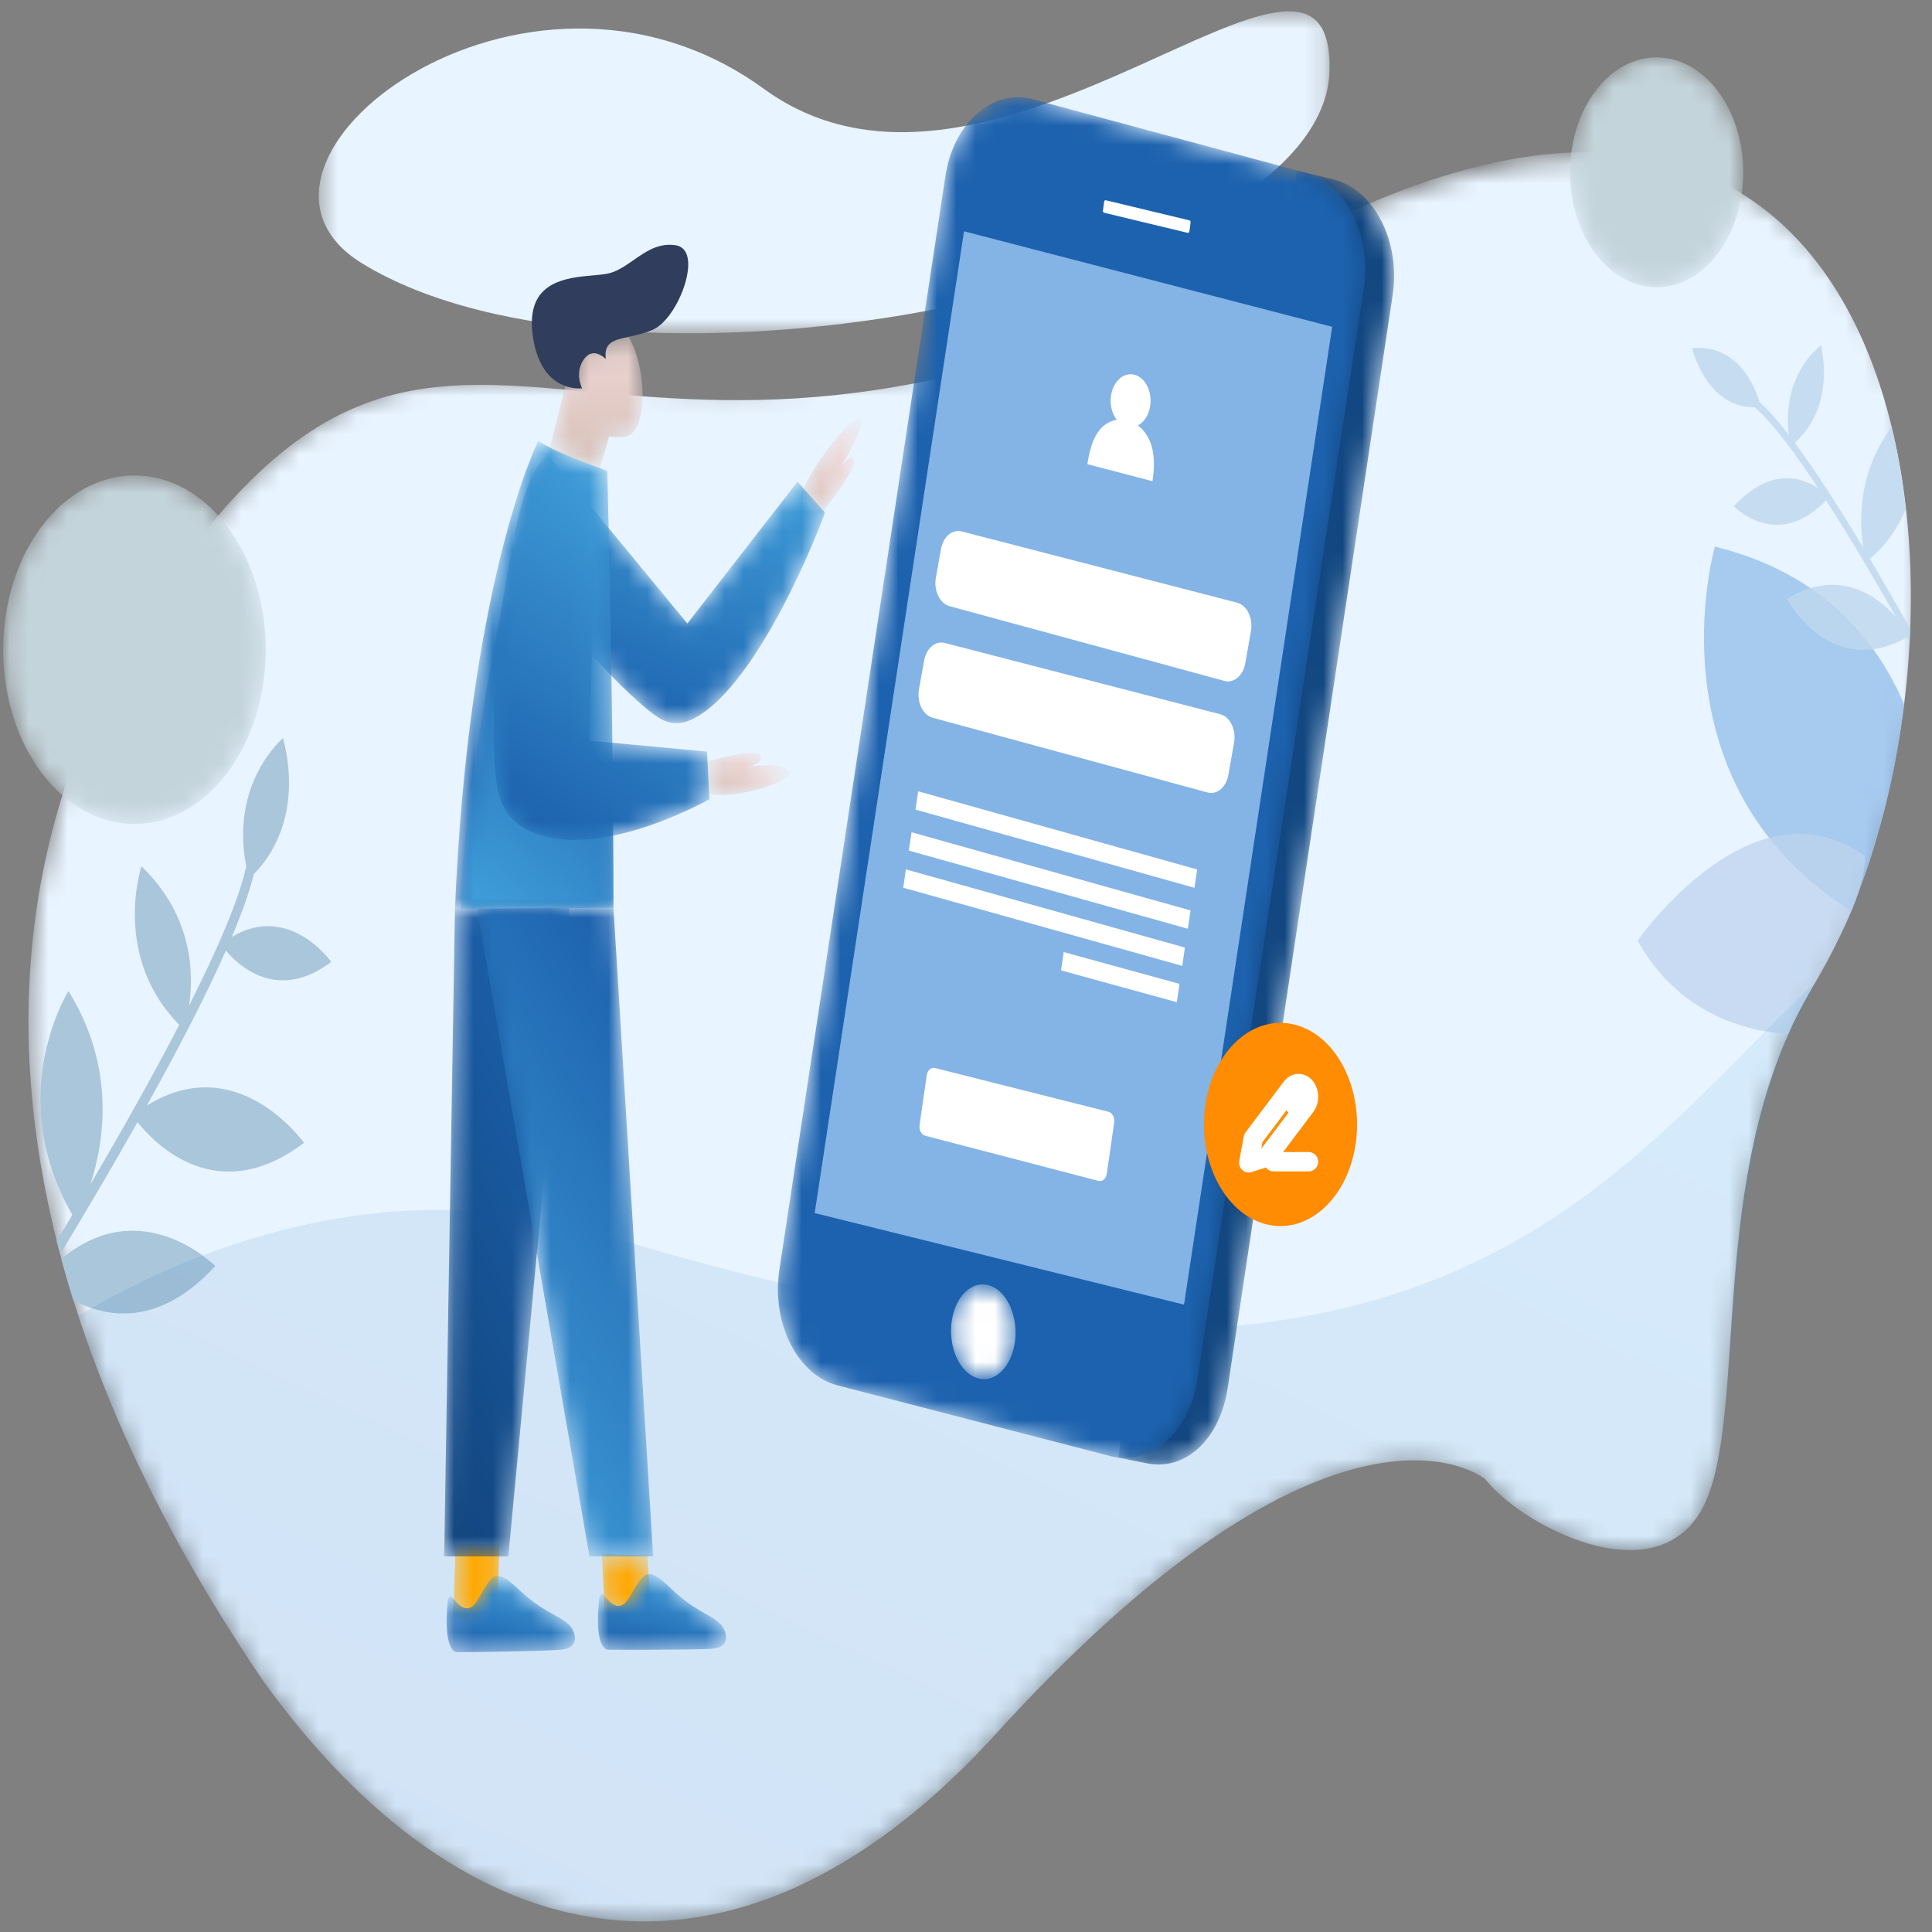 <svg width="100" height="100" viewBox="0 0 100 100" fill="none" xmlns="http://www.w3.org/2000/svg">
<rect x="0" y="0" width="100" height="100" fill="#808080" stroke="none"/>
<mask id="mask0_7187_22979" style="mask-type:alpha" maskUnits="userSpaceOnUse" x="0" y="0" width="100" height="100">
<rect width="100" height="100" fill="white"/>
</mask>
<g mask="url(#mask0_7187_22979)">
<mask id="mask1_7187_22979" style="mask-type:alpha" maskUnits="userSpaceOnUse" x="1" y="8" width="99" height="92">
<path fill-rule="evenodd" clip-rule="evenodd" d="M31.214 19.893C22.912 19.295 17.336 18.697 9.984 28.308C-8.356 52.286 7.791 78.368 13.613 86.993C24.064 101.476 37.893 104.351 51.151 90.178C69.182 70.168 76.872 76.557 76.872 76.557C78.864 79.103 86.456 83.012 88.484 77.233C90.383 71.82 88.801 59.593 94.068 50.755C103.137 35.537 102.016 8.163 82.403 8.165C78.07 8.165 72.831 9.502 66.603 12.602C49.649 21.041 39.177 20.467 31.214 19.893Z" fill="white"/>
</mask>
<g mask="url(#mask1_7187_22979)">
<path fill-rule="evenodd" clip-rule="evenodd" d="M9.985 28.308C24.389 9.477 32.328 31.037 66.603 12.603C100.878 -5.832 103.904 34.473 93.898 50.957C88.44 59.948 90.383 71.82 88.483 77.234C86.456 83.012 78.864 79.103 76.872 76.557C76.872 76.557 69.182 70.168 51.151 90.178C37.893 104.351 24.064 101.476 13.613 86.993C7.791 78.368 -8.357 52.286 9.985 28.308Z" fill="#E8F4FF"/>
</g>
<path fill-rule="evenodd" clip-rule="evenodd" d="M13.139 45.239C13.836 44.552 15.69 42.27 14.652 38.206C14.652 38.206 11.891 40.5 12.746 44.844C12.371 46.57 11.236 49.177 9.786 52.051C10.031 50.419 10 47.417 7.32 44.84C7.32 44.84 5.774 49.502 9.279 53.042C7.855 55.792 6.199 58.715 4.679 61.301C5.393 59.11 6.006 55.248 3.543 51.296C3.543 51.296 0.153 56.662 3.745 62.879C3.466 63.346 3.196 63.797 2.936 64.227C2.962 64.34 3.038 64.627 3.084 64.803C3.096 64.849 3.106 64.887 3.113 64.913C4.294 62.966 5.716 60.571 7.118 58.083C8.018 59.211 11.247 62.556 15.734 59.152C15.734 59.152 12.305 54.287 7.598 57.226C9.139 54.458 10.62 51.624 11.691 49.203C12.371 50.008 14.389 51.875 17.145 49.785C17.145 49.785 14.981 46.715 11.998 48.493C12.521 47.255 12.918 46.147 13.139 45.239ZM3.798 67.296C5.442 68.184 8.188 68.744 11.143 65.53C11.143 65.53 7.338 61.672 3.179 65.165C3.272 65.542 3.755 67.199 3.798 67.296Z" fill="#AAC6DA"/>
<path opacity="0.641" fill-rule="evenodd" clip-rule="evenodd" d="M98.557 36.457C97.206 33.272 94.436 29.681 88.761 28.294C88.761 28.294 85.73 38.801 93.744 45.628C94.37 46.162 95.064 46.673 95.832 47.155C98.053 41.483 98.394 37.562 98.557 36.457Z" fill="#84B3E6"/>
<path opacity="0.764" fill-rule="evenodd" clip-rule="evenodd" d="M92.562 53.526C90.407 53.384 86.895 52.52 84.766 48.686C84.766 48.686 90.698 40.136 96.515 44.3C96.652 46.916 93.304 51.572 92.562 53.526Z" fill="#BED4EE"/>
<path opacity="0.803" fill-rule="evenodd" clip-rule="evenodd" d="M92.898 22.919C93.449 22.443 94.861 20.893 94.26 17.871C94.26 17.871 92.189 19.339 92.594 22.517C92.033 21.79 91.516 21.204 91.073 20.82C90.853 20.062 89.993 17.811 87.583 18.019C87.583 18.019 88.293 21.087 90.808 21.082C91.665 21.778 92.846 23.352 94.108 25.269C93.291 24.72 91.659 24.135 89.742 26.201C89.742 26.201 91.951 28.554 94.52 25.902C95.744 27.805 97.018 29.97 98.129 31.925C97.129 30.82 95.15 29.372 92.482 30.994C92.482 30.994 94.69 35.232 98.725 32.982C98.765 33.053 98.805 33.124 98.845 33.195C98.851 33.058 98.855 32.97 98.858 32.905C98.859 32.905 98.861 32.904 98.862 32.904C98.862 32.904 98.861 32.902 98.859 32.898C98.861 32.841 98.863 32.803 98.864 32.767C98.867 32.712 98.869 32.659 98.874 32.551C98.234 31.41 97.522 30.166 96.784 28.923C97.188 28.596 98.061 27.766 98.649 26.329C98.478 24.919 98.286 23.68 97.916 22.106C97.037 23.254 96.012 25.303 96.436 28.338C95.24 26.346 93.997 24.397 92.898 22.919Z" fill="#BED7EE"/>
<path opacity="0.114" fill-rule="evenodd" clip-rule="evenodd" d="M31.101 63.868C19.148 60.2 8.291 65.55 4.058 68.108C6.823 76.546 11.145 83.338 13.613 86.993C24.064 101.476 37.893 104.351 51.151 90.178C69.182 70.168 76.872 76.557 76.872 76.557C78.864 79.104 86.456 83.012 88.483 77.234C90.383 71.82 88.801 59.594 94.068 50.755C82.913 61.189 73.934 77.012 31.101 63.868Z" fill="url(#paint0_linear_7187_22979)"/>
<mask id="mask2_7187_22979" style="mask-type:alpha" maskUnits="userSpaceOnUse" x="16" y="0" width="53" height="18">
<path fill-rule="evenodd" clip-rule="evenodd" d="M16.5 0.586H68.818V17.251H16.5V0.586Z" fill="white"/>
</mask>
<g mask="url(#mask2_7187_22979)">
<path fill-rule="evenodd" clip-rule="evenodd" d="M18.74 13.631C32.313 21.958 68.537 14.776 68.816 3.66C69.076 -6.729 51.46 13.27 39.538 4.599C27.104 -4.445 10.409 8.52 18.74 13.631Z" fill="#E8F4FF"/>
</g>
<mask id="mask3_7187_22979" style="mask-type:alpha" maskUnits="userSpaceOnUse" x="81" y="2" width="10" height="13">
<path fill-rule="evenodd" clip-rule="evenodd" d="M81.265 8.919C81.265 12.204 83.271 14.867 85.746 14.867C88.221 14.867 90.228 12.204 90.228 8.919C90.228 5.634 88.221 2.971 85.746 2.971C83.271 2.971 81.265 5.634 81.265 8.919Z" fill="white"/>
</mask>
<g mask="url(#mask3_7187_22979)">
<path fill-rule="evenodd" clip-rule="evenodd" d="M81.265 8.919C81.265 12.204 83.271 14.867 85.746 14.867C88.221 14.867 90.228 12.204 90.228 8.919C90.228 5.634 88.221 2.971 85.746 2.971C83.271 2.971 81.265 5.634 81.265 8.919Z" fill="#C4D4DB"/>
</g>
<mask id="mask4_7187_22979" style="mask-type:alpha" maskUnits="userSpaceOnUse" x="0" y="24" width="14" height="19">
<path fill-rule="evenodd" clip-rule="evenodd" d="M0.165 33.628C0.165 38.609 3.208 42.647 6.96 42.647C10.713 42.647 13.755 38.609 13.755 33.628C13.755 28.646 10.713 24.609 6.96 24.609C3.208 24.609 0.165 28.646 0.165 33.628Z" fill="white"/>
</mask>
<g mask="url(#mask4_7187_22979)">
<path fill-rule="evenodd" clip-rule="evenodd" d="M0.165 33.628C0.165 38.609 3.208 42.647 6.96 42.647C10.713 42.647 13.755 38.609 13.755 33.628C13.755 28.646 10.713 24.609 6.96 24.609C3.208 24.609 0.165 28.646 0.165 33.628Z" fill="#C4D4DB"/>
</g>
<mask id="mask5_7187_22979" style="mask-type:alpha" maskUnits="userSpaceOnUse" x="41" y="21" width="4" height="6">
<path fill-rule="evenodd" clip-rule="evenodd" d="M44.434 21.66C44.179 21.697 43.563 22.304 42.902 23.172C42.361 23.883 41.708 24.886 41.485 25.587L42.472 26.642C42.489 26.62 42.518 26.585 42.568 26.519C44.048 24.616 44.279 24.001 44.214 23.818C44.186 23.746 44.15 23.709 44.104 23.7C43.902 23.667 43.536 24.139 43.536 24.139C43.551 24.111 43.86 23.63 44.133 23.093C44.498 22.381 44.635 21.897 44.534 21.703C44.519 21.672 44.494 21.659 44.456 21.659C44.449 21.659 44.442 21.659 44.434 21.66Z" fill="white"/>
</mask>
<g mask="url(#mask5_7187_22979)">
<path fill-rule="evenodd" clip-rule="evenodd" d="M44.434 21.66C44.179 21.697 43.563 22.304 42.902 23.172C42.361 23.883 41.708 24.886 41.485 25.587L42.472 26.642C42.489 26.62 42.518 26.585 42.568 26.519C44.048 24.616 44.279 24.001 44.214 23.818C44.186 23.746 44.15 23.709 44.104 23.7C43.902 23.667 43.536 24.139 43.536 24.139C43.551 24.111 43.86 23.63 44.133 23.093C44.498 22.381 44.635 21.897 44.534 21.703C44.519 21.672 44.494 21.659 44.456 21.659C44.449 21.659 44.442 21.659 44.434 21.66Z" fill="url(#paint1_linear_7187_22979)"/>
</g>
<mask id="mask6_7187_22979" style="mask-type:alpha" maskUnits="userSpaceOnUse" x="26" y="23" width="17" height="15">
<path fill-rule="evenodd" clip-rule="evenodd" d="M26.659 27.485C26.24 29.489 32.178 35.91 34.064 37.131C34.644 37.506 35.265 37.527 35.912 37.191C39.343 35.408 42.561 26.995 42.699 26.524L42.511 26.313L41.281 24.93L35.578 32.272L28.365 23.528C28.365 23.526 28.363 23.525 28.361 23.525C28.286 23.525 27.338 24.234 26.659 27.485Z" fill="white"/>
</mask>
<g mask="url(#mask6_7187_22979)">
<path fill-rule="evenodd" clip-rule="evenodd" d="M26.659 27.485C26.24 29.489 32.178 35.91 34.064 37.131C34.644 37.506 35.265 37.527 35.912 37.191C39.343 35.408 42.561 26.995 42.699 26.524L42.511 26.313L41.281 24.93L35.578 32.272L28.365 23.528C28.365 23.526 28.363 23.525 28.361 23.525C28.286 23.525 27.338 24.234 26.659 27.485Z" fill="url(#paint2_linear_7187_22979)"/>
</g>
<mask id="mask7_7187_22979" style="mask-type:alpha" maskUnits="userSpaceOnUse" x="31" y="80" width="3" height="4">
<path fill-rule="evenodd" clip-rule="evenodd" d="M31.286 83.139C31.286 83.146 31.283 83.31 31.311 83.55C31.492 83.325 31.651 83.727 31.979 83.842C32.555 84.044 33.168 83.221 33.669 82.804C33.609 82.443 33.553 81.147 33.503 80.498L31.15 80.443L31.286 83.139Z" fill="white"/>
</mask>
<g mask="url(#mask7_7187_22979)">
<path fill-rule="evenodd" clip-rule="evenodd" d="M31.286 83.139C31.286 83.146 31.283 83.31 31.311 83.55C31.492 83.325 31.651 83.727 31.979 83.842C32.555 84.044 33.168 83.221 33.669 82.804C33.609 82.443 33.553 81.147 33.503 80.498L31.15 80.443L31.286 83.139Z" fill="#FFA800"/>
</g>
<mask id="mask8_7187_22979" style="mask-type:alpha" maskUnits="userSpaceOnUse" x="30" y="81" width="8" height="5">
<path fill-rule="evenodd" clip-rule="evenodd" d="M32.515 82.759C32.038 83.522 31.528 82.9 31.282 82.583C31.105 82.355 31.018 82.677 31.018 82.677C30.717 85.442 31.467 85.391 31.467 85.391C31.467 85.391 35.595 85.409 36.79 85.343C37.985 85.278 37.534 84.302 37.317 84.087C36.721 83.498 36.017 83.454 34.709 82.197C34.187 81.694 33.863 81.474 33.609 81.474C33.229 81.474 33.008 81.971 32.515 82.759Z" fill="white"/>
</mask>
<g mask="url(#mask8_7187_22979)">
<path fill-rule="evenodd" clip-rule="evenodd" d="M32.515 82.759C32.038 83.522 31.528 82.9 31.282 82.583C31.105 82.355 31.018 82.677 31.018 82.677C30.717 85.442 31.467 85.391 31.467 85.391C31.467 85.391 35.595 85.409 36.79 85.343C37.985 85.278 37.534 84.302 37.317 84.087C36.721 83.498 36.017 83.454 34.709 82.197C34.187 81.694 33.863 81.474 33.609 81.474C33.229 81.474 33.008 81.971 32.515 82.759Z" fill="url(#paint3_linear_7187_22979)"/>
</g>
<mask id="mask9_7187_22979" style="mask-type:alpha" maskUnits="userSpaceOnUse" x="23" y="79" width="3" height="6">
<path fill-rule="evenodd" clip-rule="evenodd" d="M23.471 83.385C23.472 83.393 23.481 83.555 23.524 83.791C23.689 83.546 23.874 83.928 24.208 84.004C24.796 84.138 25.352 83.247 25.823 82.772C25.753 82.033 25.841 80.891 25.859 79.929L23.579 79.915L23.471 83.385Z" fill="white"/>
</mask>
<g mask="url(#mask9_7187_22979)">
<path fill-rule="evenodd" clip-rule="evenodd" d="M23.471 83.385C23.472 83.393 23.481 83.555 23.524 83.791C23.689 83.546 23.874 83.928 24.208 84.004C24.796 84.138 25.352 83.247 25.823 82.772C25.753 82.033 25.841 80.891 25.859 79.929L23.579 79.915L23.471 83.385Z" fill="#FFA800"/>
</g>
<mask id="mask10_7187_22979" style="mask-type:alpha" maskUnits="userSpaceOnUse" x="23" y="81" width="7" height="5">
<path fill-rule="evenodd" clip-rule="evenodd" d="M24.676 82.874C24.205 83.644 23.691 83.03 23.442 82.716C23.263 82.491 23.179 82.814 23.179 82.814C22.901 85.584 23.65 85.521 23.65 85.521C23.65 85.521 27.778 85.479 28.973 85.396C30.168 85.312 29.708 84.343 29.489 84.132C28.889 83.551 28.183 83.518 26.866 82.28C26.344 81.789 26.019 81.573 25.766 81.573C25.382 81.573 25.166 82.075 24.676 82.874Z" fill="white"/>
</mask>
<g mask="url(#mask10_7187_22979)">
<path fill-rule="evenodd" clip-rule="evenodd" d="M24.676 82.874C24.205 83.644 23.691 83.03 23.442 82.716C23.263 82.491 23.179 82.814 23.179 82.814C22.901 85.584 23.65 85.521 23.65 85.521C23.65 85.521 27.778 85.479 28.973 85.396C30.168 85.312 29.708 84.343 29.489 84.132C28.889 83.551 28.183 83.518 26.866 82.28C26.344 81.789 26.019 81.573 25.766 81.573C25.382 81.573 25.166 82.075 24.676 82.874Z" fill="url(#paint4_linear_7187_22979)"/>
</g>
<mask id="mask11_7187_22979" style="mask-type:alpha" maskUnits="userSpaceOnUse" x="22" y="46" width="8" height="35">
<path fill-rule="evenodd" clip-rule="evenodd" d="M23.548 47.047L22.989 80.558H26.312L29.471 46.993C27.38 46.993 25.828 47.03 23.548 47.047Z" fill="white"/>
</mask>
<g mask="url(#mask11_7187_22979)">
<path fill-rule="evenodd" clip-rule="evenodd" d="M23.548 47.047L22.989 80.558H26.312L29.471 46.993C27.38 46.993 25.828 47.03 23.548 47.047Z" fill="url(#paint5_linear_7187_22979)"/>
</g>
<mask id="mask12_7187_22979" style="mask-type:alpha" maskUnits="userSpaceOnUse" x="24" y="46" width="10" height="35">
<path fill-rule="evenodd" clip-rule="evenodd" d="M24.69 47.017L30.51 80.558L33.807 80.558L31.752 46.973C29.639 46.973 26.909 47.017 24.69 47.017Z" fill="white"/>
</mask>
<g mask="url(#mask12_7187_22979)">
<path fill-rule="evenodd" clip-rule="evenodd" d="M30.51 80.558L33.807 80.558L31.752 46.973C29.639 46.973 26.909 47.017 24.69 47.017L30.51 80.558Z" fill="url(#paint6_linear_7187_22979)"/>
</g>
<mask id="mask13_7187_22979" style="mask-type:alpha" maskUnits="userSpaceOnUse" x="23" y="22" width="9" height="26">
<path fill-rule="evenodd" clip-rule="evenodd" d="M23.548 47.047L24.778 47.035L31.752 46.972C31.752 44.107 31.728 41.152 31.695 38.36C31.603 30.763 31.433 24.388 31.433 24.388C31.167 24.231 28.873 23.507 27.871 22.817C27.705 23.077 24.246 30.42 23.548 47.047Z" fill="white"/>
</mask>
<g mask="url(#mask13_7187_22979)">
<path fill-rule="evenodd" clip-rule="evenodd" d="M23.548 47.047L24.778 47.035L31.752 46.972C31.752 44.107 31.728 41.152 31.695 38.36C31.603 30.763 31.433 24.388 31.433 24.388C31.167 24.231 28.873 23.507 27.871 22.817C27.705 23.077 24.246 30.42 23.548 47.047Z" fill="url(#paint7_linear_7187_22979)"/>
</g>
<mask id="mask14_7187_22979" style="mask-type:alpha" maskUnits="userSpaceOnUse" x="23" y="30" width="9" height="18">
<path fill-rule="evenodd" clip-rule="evenodd" d="M23.861 47.047L31.752 46.989C31.752 44.775 31.728 42.49 31.695 40.333C30.161 37.64 26.072 30.818 26.072 30.818C26.072 30.818 23.861 41.91 23.861 47.047Z" fill="white"/>
</mask>
<g mask="url(#mask14_7187_22979)">
<path fill-rule="evenodd" clip-rule="evenodd" d="M23.861 47.047L31.752 46.989C31.752 44.775 31.728 42.49 31.695 40.333C30.161 37.64 26.072 30.818 26.072 30.818C26.072 30.818 23.861 41.91 23.861 47.047Z" fill="url(#paint8_linear_7187_22979)"/>
</g>
<mask id="mask15_7187_22979" style="mask-type:alpha" maskUnits="userSpaceOnUse" x="28" y="17" width="6" height="8">
<path fill-rule="evenodd" clip-rule="evenodd" d="M31.298 17.719C31.22 17.873 31.207 18.086 31.259 18.367L31.278 18.479L31.215 18.402C31.188 18.373 30.569 17.661 30.088 18.358C29.605 19.058 30.015 19.781 30.032 19.809L30.061 19.861L30.014 19.867C30.006 19.869 29.7 19.91 29.297 19.81L28.461 23.203L31.04 24.273L31.525 22.598C31.777 22.619 31.858 22.623 32.21 22.623C32.713 22.623 32.966 22.162 33.091 21.768C33.497 20.471 33.146 18.215 32.38 17.204C31.863 17.317 31.451 17.408 31.298 17.719Z" fill="white"/>
</mask>
<g mask="url(#mask15_7187_22979)">
<path fill-rule="evenodd" clip-rule="evenodd" d="M31.298 17.719C31.22 17.873 31.207 18.086 31.259 18.367L31.278 18.479L31.215 18.402C31.188 18.373 30.569 17.661 30.088 18.358C29.605 19.058 30.015 19.781 30.032 19.809L30.061 19.861L30.014 19.867C30.006 19.869 29.7 19.91 29.297 19.81L28.461 23.203L31.04 24.273L31.525 22.598C31.777 22.619 31.858 22.623 32.21 22.623C32.713 22.623 32.966 22.162 33.091 21.768C33.497 20.471 33.146 18.215 32.38 17.204C31.863 17.317 31.451 17.408 31.298 17.719Z" fill="url(#paint9_linear_7187_22979)"/>
</g>
<path fill-rule="evenodd" clip-rule="evenodd" d="M34.972 12.695C35.359 12.758 35.585 13.053 35.62 13.551C35.697 14.67 34.776 16.656 33.759 17.08C33.33 17.259 32.918 17.35 32.555 17.429C32.016 17.546 31.59 17.638 31.42 17.978C31.344 18.132 31.323 18.332 31.359 18.585C31.181 18.416 30.645 17.987 30.215 18.607C29.777 19.244 30.04 19.912 30.132 20.102C29.985 20.114 29.506 20.129 29.003 19.87C27.998 19.351 27.662 18.145 27.557 17.229C27.472 16.484 27.568 15.876 27.84 15.425C28.213 14.808 28.883 14.535 29.567 14.397C29.954 14.319 30.346 14.284 30.69 14.255C30.968 14.23 31.233 14.206 31.437 14.165C31.93 14.066 32.352 13.77 32.8 13.458C33.434 13.016 34.089 12.558 34.972 12.695Z" fill="#303D5C"/>
<mask id="mask16_7187_22979" style="mask-type:alpha" maskUnits="userSpaceOnUse" x="36" y="38" width="5" height="4">
<path fill-rule="evenodd" clip-rule="evenodd" d="M36.761 39.37C36.691 39.387 36.653 39.398 36.63 39.404L36.721 41.082C37.282 41.238 38.274 41.098 39.023 40.913C39.937 40.686 40.664 40.361 40.832 40.104C40.864 40.053 40.874 40.011 40.863 39.97C40.8 39.749 40.422 39.624 39.773 39.615C39.285 39.607 38.812 39.669 38.786 39.671C38.786 39.671 39.287 39.54 39.381 39.301C39.402 39.246 39.399 39.185 39.37 39.114C39.337 39.037 39.218 38.974 38.921 38.974C38.547 38.974 37.889 39.074 36.761 39.37Z" fill="white"/>
</mask>
<g mask="url(#mask16_7187_22979)">
<path fill-rule="evenodd" clip-rule="evenodd" d="M36.761 39.37C36.691 39.387 36.653 39.398 36.63 39.404L36.721 41.082C37.282 41.238 38.274 41.098 39.023 40.913C39.937 40.686 40.664 40.361 40.832 40.104C40.864 40.053 40.874 40.011 40.863 39.97C40.8 39.749 40.422 39.624 39.773 39.615C39.285 39.607 38.812 39.669 38.786 39.671C38.786 39.671 39.287 39.54 39.381 39.301C39.402 39.246 39.399 39.185 39.37 39.114C39.337 39.037 39.218 38.974 38.921 38.974C38.547 38.974 37.889 39.074 36.761 39.37Z" fill="url(#paint10_linear_7187_22979)"/>
</g>
<mask id="mask17_7187_22979" style="mask-type:alpha" maskUnits="userSpaceOnUse" x="25" y="26" width="12" height="18">
<path fill-rule="evenodd" clip-rule="evenodd" d="M26.755 27.873C25.891 29.609 25.141 38.383 25.799 41.027C26.002 41.839 26.424 42.445 27.058 42.825C30.415 44.839 36.375 41.562 36.725 41.364L36.708 41.038L36.595 38.903L30.488 38.334L30.791 29.473C30.769 27.538 29.749 26.406 28.665 26.406C27.974 26.406 27.256 26.867 26.755 27.873Z" fill="white"/>
</mask>
<g mask="url(#mask17_7187_22979)">
<path fill-rule="evenodd" clip-rule="evenodd" d="M26.755 27.873C25.891 29.609 25.141 38.383 25.799 41.027C26.002 41.839 26.424 42.445 27.058 42.825C30.415 44.839 36.375 41.562 36.725 41.364L36.708 41.038L36.595 38.903L30.488 38.334L30.791 29.473C30.769 27.538 29.749 26.406 28.665 26.406C27.974 26.406 27.256 26.867 26.755 27.873Z" fill="url(#paint11_linear_7187_22979)"/>
</g>
<mask id="mask18_7187_22979" style="mask-type:alpha" maskUnits="userSpaceOnUse" x="57" y="8" width="16" height="68">
<path fill-rule="evenodd" clip-rule="evenodd" d="M57.883 75.447L59.24 75.716C61.292 76.211 63.136 74.55 63.546 71.836L72.083 15.28C72.502 12.505 71.13 9.812 69.035 9.294L67.125 8.821L57.883 75.447Z" fill="white"/>
</mask>
<g mask="url(#mask18_7187_22979)">
<path fill-rule="evenodd" clip-rule="evenodd" d="M57.883 75.447L59.24 75.716C61.292 76.211 63.136 74.55 63.546 71.836L72.083 15.28C72.502 12.505 71.13 9.812 69.035 9.294L67.125 8.821L57.883 75.447Z" fill="#124781"/>
</g>
<mask id="mask19_7187_22979" style="mask-type:alpha" maskUnits="userSpaceOnUse" x="40" y="5" width="31" height="71">
<path fill-rule="evenodd" clip-rule="evenodd" d="M52.657 5.032C50.883 5.047 49.3 6.707 48.935 9.107L40.339 65.723C39.92 68.483 41.273 71.168 43.355 71.708L57.495 75.373C59.559 75.908 61.56 74.133 61.977 71.398L70.591 14.932C71.01 12.186 69.673 9.508 67.603 8.95L53.446 5.135C53.197 5.068 52.95 5.034 52.706 5.032H52.657Z" fill="white"/>
</mask>
<g mask="url(#mask19_7187_22979)">
<path fill-rule="evenodd" clip-rule="evenodd" d="M52.657 5.032C50.883 5.047 49.3 6.707 48.935 9.107L40.339 65.723C39.92 68.483 41.273 71.168 43.355 71.708L57.495 75.373C59.559 75.908 61.56 74.133 61.977 71.398L70.591 14.932C71.01 12.186 69.673 9.508 67.603 8.95L53.446 5.135C53.197 5.068 52.95 5.034 52.706 5.032H52.657Z" fill="#1D62AE"/>
</g>
<path fill-rule="evenodd" clip-rule="evenodd" d="M68.953 16.916L61.285 67.528L42.168 62.788L49.897 11.972L68.953 16.916Z" fill="#84B3E6"/>
<path fill-rule="evenodd" clip-rule="evenodd" d="M57.146 11.012L61.478 12.053C61.518 12.062 61.555 12.028 61.562 11.975L61.625 11.518C61.632 11.466 61.606 11.416 61.566 11.406L57.235 10.365C57.195 10.355 57.157 10.39 57.15 10.443L57.088 10.9C57.081 10.952 57.107 11.002 57.146 11.012Z" fill="white"/>
<mask id="mask20_7187_22979" style="mask-type:alpha" maskUnits="userSpaceOnUse" x="49" y="66" width="4" height="6">
<path fill-rule="evenodd" clip-rule="evenodd" d="M50.728 66.489C49.811 66.599 49.142 67.783 49.234 69.132C49.327 70.482 50.145 71.486 51.062 71.376C51.979 71.266 52.648 70.082 52.556 68.732C52.468 67.451 51.726 66.481 50.866 66.481C50.82 66.481 50.774 66.483 50.728 66.489Z" fill="white"/>
</mask>
<g mask="url(#mask20_7187_22979)">
<path fill-rule="evenodd" clip-rule="evenodd" d="M50.728 66.489C49.811 66.599 49.142 67.783 49.234 69.132C49.327 70.482 50.145 71.486 51.062 71.376C51.979 71.266 52.648 70.082 52.556 68.732C52.468 67.451 51.726 66.481 50.866 66.481C50.82 66.481 50.774 66.483 50.728 66.489Z" fill="white"/>
</g>
<path fill-rule="evenodd" clip-rule="evenodd" d="M49.149 31.376L63.378 35.245C63.876 35.381 64.362 34.954 64.462 34.293L64.755 32.631C64.856 31.968 64.531 31.322 64.031 31.193L49.774 27.506C49.279 27.378 48.798 27.804 48.698 28.46L48.434 29.941C48.333 30.599 48.653 31.241 49.149 31.376Z" fill="white"/>
<path fill-rule="evenodd" clip-rule="evenodd" d="M48.275 37.15L62.504 41.019C63.002 41.154 63.488 40.727 63.588 40.066L63.881 38.404C63.982 37.741 63.657 37.096 63.157 36.967L48.9 33.279C48.404 33.151 47.924 33.577 47.824 34.234L47.559 35.714C47.459 36.373 47.779 37.015 48.275 37.15Z" fill="white"/>
<path fill-rule="evenodd" clip-rule="evenodd" d="M47.885 58.785L56.864 61.125C57.061 61.176 57.251 61.004 57.289 60.743L57.669 58.109C57.706 57.847 57.576 57.594 57.378 57.546L48.388 55.278C48.192 55.23 48.004 55.401 47.967 55.661L47.598 58.223C47.56 58.483 47.689 58.735 47.885 58.785Z" fill="white"/>
<path fill-rule="evenodd" clip-rule="evenodd" d="M57.801 21.729C57.558 21.416 57.434 20.953 57.505 20.479C57.615 19.735 58.159 19.251 58.719 19.397C59.28 19.544 59.645 20.265 59.535 21.009C59.464 21.486 59.215 21.853 58.898 22.019C59.743 22.679 59.822 23.766 59.653 24.907L56.283 24.026C56.452 22.883 56.815 21.908 57.801 21.729Z" fill="white"/>
<path fill-rule="evenodd" clip-rule="evenodd" d="M47.386 41.906L61.827 45.953L61.965 45.003L47.524 40.956L47.386 41.906Z" fill="white"/>
<path fill-rule="evenodd" clip-rule="evenodd" d="M47.043 44.026L61.484 48.073L61.622 47.123L47.181 43.077L47.043 44.026Z" fill="white"/>
<path fill-rule="evenodd" clip-rule="evenodd" d="M46.751 45.948L61.192 49.995L61.33 49.045L46.889 44.998L46.751 45.948Z" fill="white"/>
<path fill-rule="evenodd" clip-rule="evenodd" d="M60.913 51.874L54.919 50.228L55.057 49.278L61.051 50.925L60.913 51.874Z" fill="white"/>
<path fill-rule="evenodd" clip-rule="evenodd" d="M62.362 57.402C62.029 60.273 63.512 62.958 65.675 63.4C67.838 63.843 69.862 61.873 70.195 59.003C70.528 56.132 69.044 53.446 66.881 53.004C64.718 52.562 62.695 54.531 62.362 57.402Z" fill="#FF8C02"/>
<rect x="64.036" y="55.287" width="4.292" height="5.697" fill="#D8D8D8" fill-opacity="0.01"/>
<path fill-rule="evenodd" clip-rule="evenodd" d="M64.871 58.912L64.637 60.187L65.598 59.877L67.577 57.251C67.778 56.984 67.778 56.552 67.577 56.285C67.376 56.018 67.05 56.018 66.85 56.285L64.871 58.912Z" stroke="white" stroke-width="1.003" stroke-linecap="round" stroke-linejoin="round"/>
<path d="M66.697 56.78L67.213 57.452" stroke="white" stroke-width="1.003" stroke-linecap="round" stroke-linejoin="round"/>
<path d="M64.738 59.635L64.98 59.959" stroke="white" stroke-width="1.003" stroke-linecap="round" stroke-linejoin="round"/>
<path d="M65.925 60.13H67.728" stroke="white" stroke-width="1.003" stroke-linecap="round" stroke-linejoin="round"/>
</g>
<defs>
<linearGradient id="paint0_linear_7187_22979" x1="55.247" y1="43.864" x2="28.562" y2="99.738" gradientUnits="userSpaceOnUse">
<stop stop-color="#3E9BD7"/>
<stop offset="1" stop-color="#1D62AE"/>
</linearGradient>
<linearGradient id="paint1_linear_7187_22979" x1="43.057" y1="22.257" x2="40.178" y2="23.428" gradientUnits="userSpaceOnUse">
<stop stop-color="#EFD6D4"/>
<stop offset="1" stop-color="#D7C1B9"/>
</linearGradient>
<linearGradient id="paint2_linear_7187_22979" x1="29.595" y1="20.616" x2="24.361" y2="35.059" gradientUnits="userSpaceOnUse">
<stop stop-color="#3E9BD7"/>
<stop offset="1" stop-color="#1D62AE"/>
</linearGradient>
<linearGradient id="paint3_linear_7187_22979" x1="32.169" y1="80.653" x2="31.096" y2="84.994" gradientUnits="userSpaceOnUse">
<stop stop-color="#3E9BD7"/>
<stop offset="1" stop-color="#1D62AE"/>
</linearGradient>
<linearGradient id="paint4_linear_7187_22979" x1="24.341" y1="80.746" x2="23.253" y2="85.116" gradientUnits="userSpaceOnUse">
<stop stop-color="#3E9BD7"/>
<stop offset="1" stop-color="#1D62AE"/>
</linearGradient>
<linearGradient id="paint5_linear_7187_22979" x1="24.183" y1="39.968" x2="9.178" y2="46.891" gradientUnits="userSpaceOnUse">
<stop stop-color="#1D62AE"/>
<stop offset="1" stop-color="#124781"/>
</linearGradient>
<linearGradient id="paint6_linear_7187_22979" x1="26.369" y1="39.944" x2="8.35" y2="51.63" gradientUnits="userSpaceOnUse">
<stop stop-color="#1D62AE"/>
<stop offset="1" stop-color="#3E9BD7"/>
</linearGradient>
<linearGradient id="paint7_linear_7187_22979" x1="25.059" y1="17.746" x2="11.136" y2="29.008" gradientUnits="userSpaceOnUse">
<stop stop-color="#3E9BD7"/>
<stop offset="1" stop-color="#1D62AE"/>
</linearGradient>
<linearGradient id="paint8_linear_7187_22979" x1="25.314" y1="27.421" x2="15.883" y2="38.375" gradientUnits="userSpaceOnUse">
<stop stop-color="#1D62AE"/>
<stop offset="1" stop-color="#3E9BD7"/>
</linearGradient>
<linearGradient id="paint9_linear_7187_22979" x1="28.461" y1="17.204" x2="28.461" y2="24.273" gradientUnits="userSpaceOnUse">
<stop stop-color="#EFD6D4"/>
<stop offset="1" stop-color="#D7C1B9"/>
</linearGradient>
<linearGradient id="paint10_linear_7187_22979" x1="38.791" y1="39.235" x2="37.045" y2="41.473" gradientUnits="userSpaceOnUse">
<stop stop-color="#EFD6D4"/>
<stop offset="1" stop-color="#D7C1B9"/>
</linearGradient>
<linearGradient id="paint11_linear_7187_22979" x1="27.606" y1="22.834" x2="18.502" y2="37.075" gradientUnits="userSpaceOnUse">
<stop stop-color="#3E9BD7"/>
<stop offset="1" stop-color="#1D62AE"/>
</linearGradient>
</defs>
</svg>
